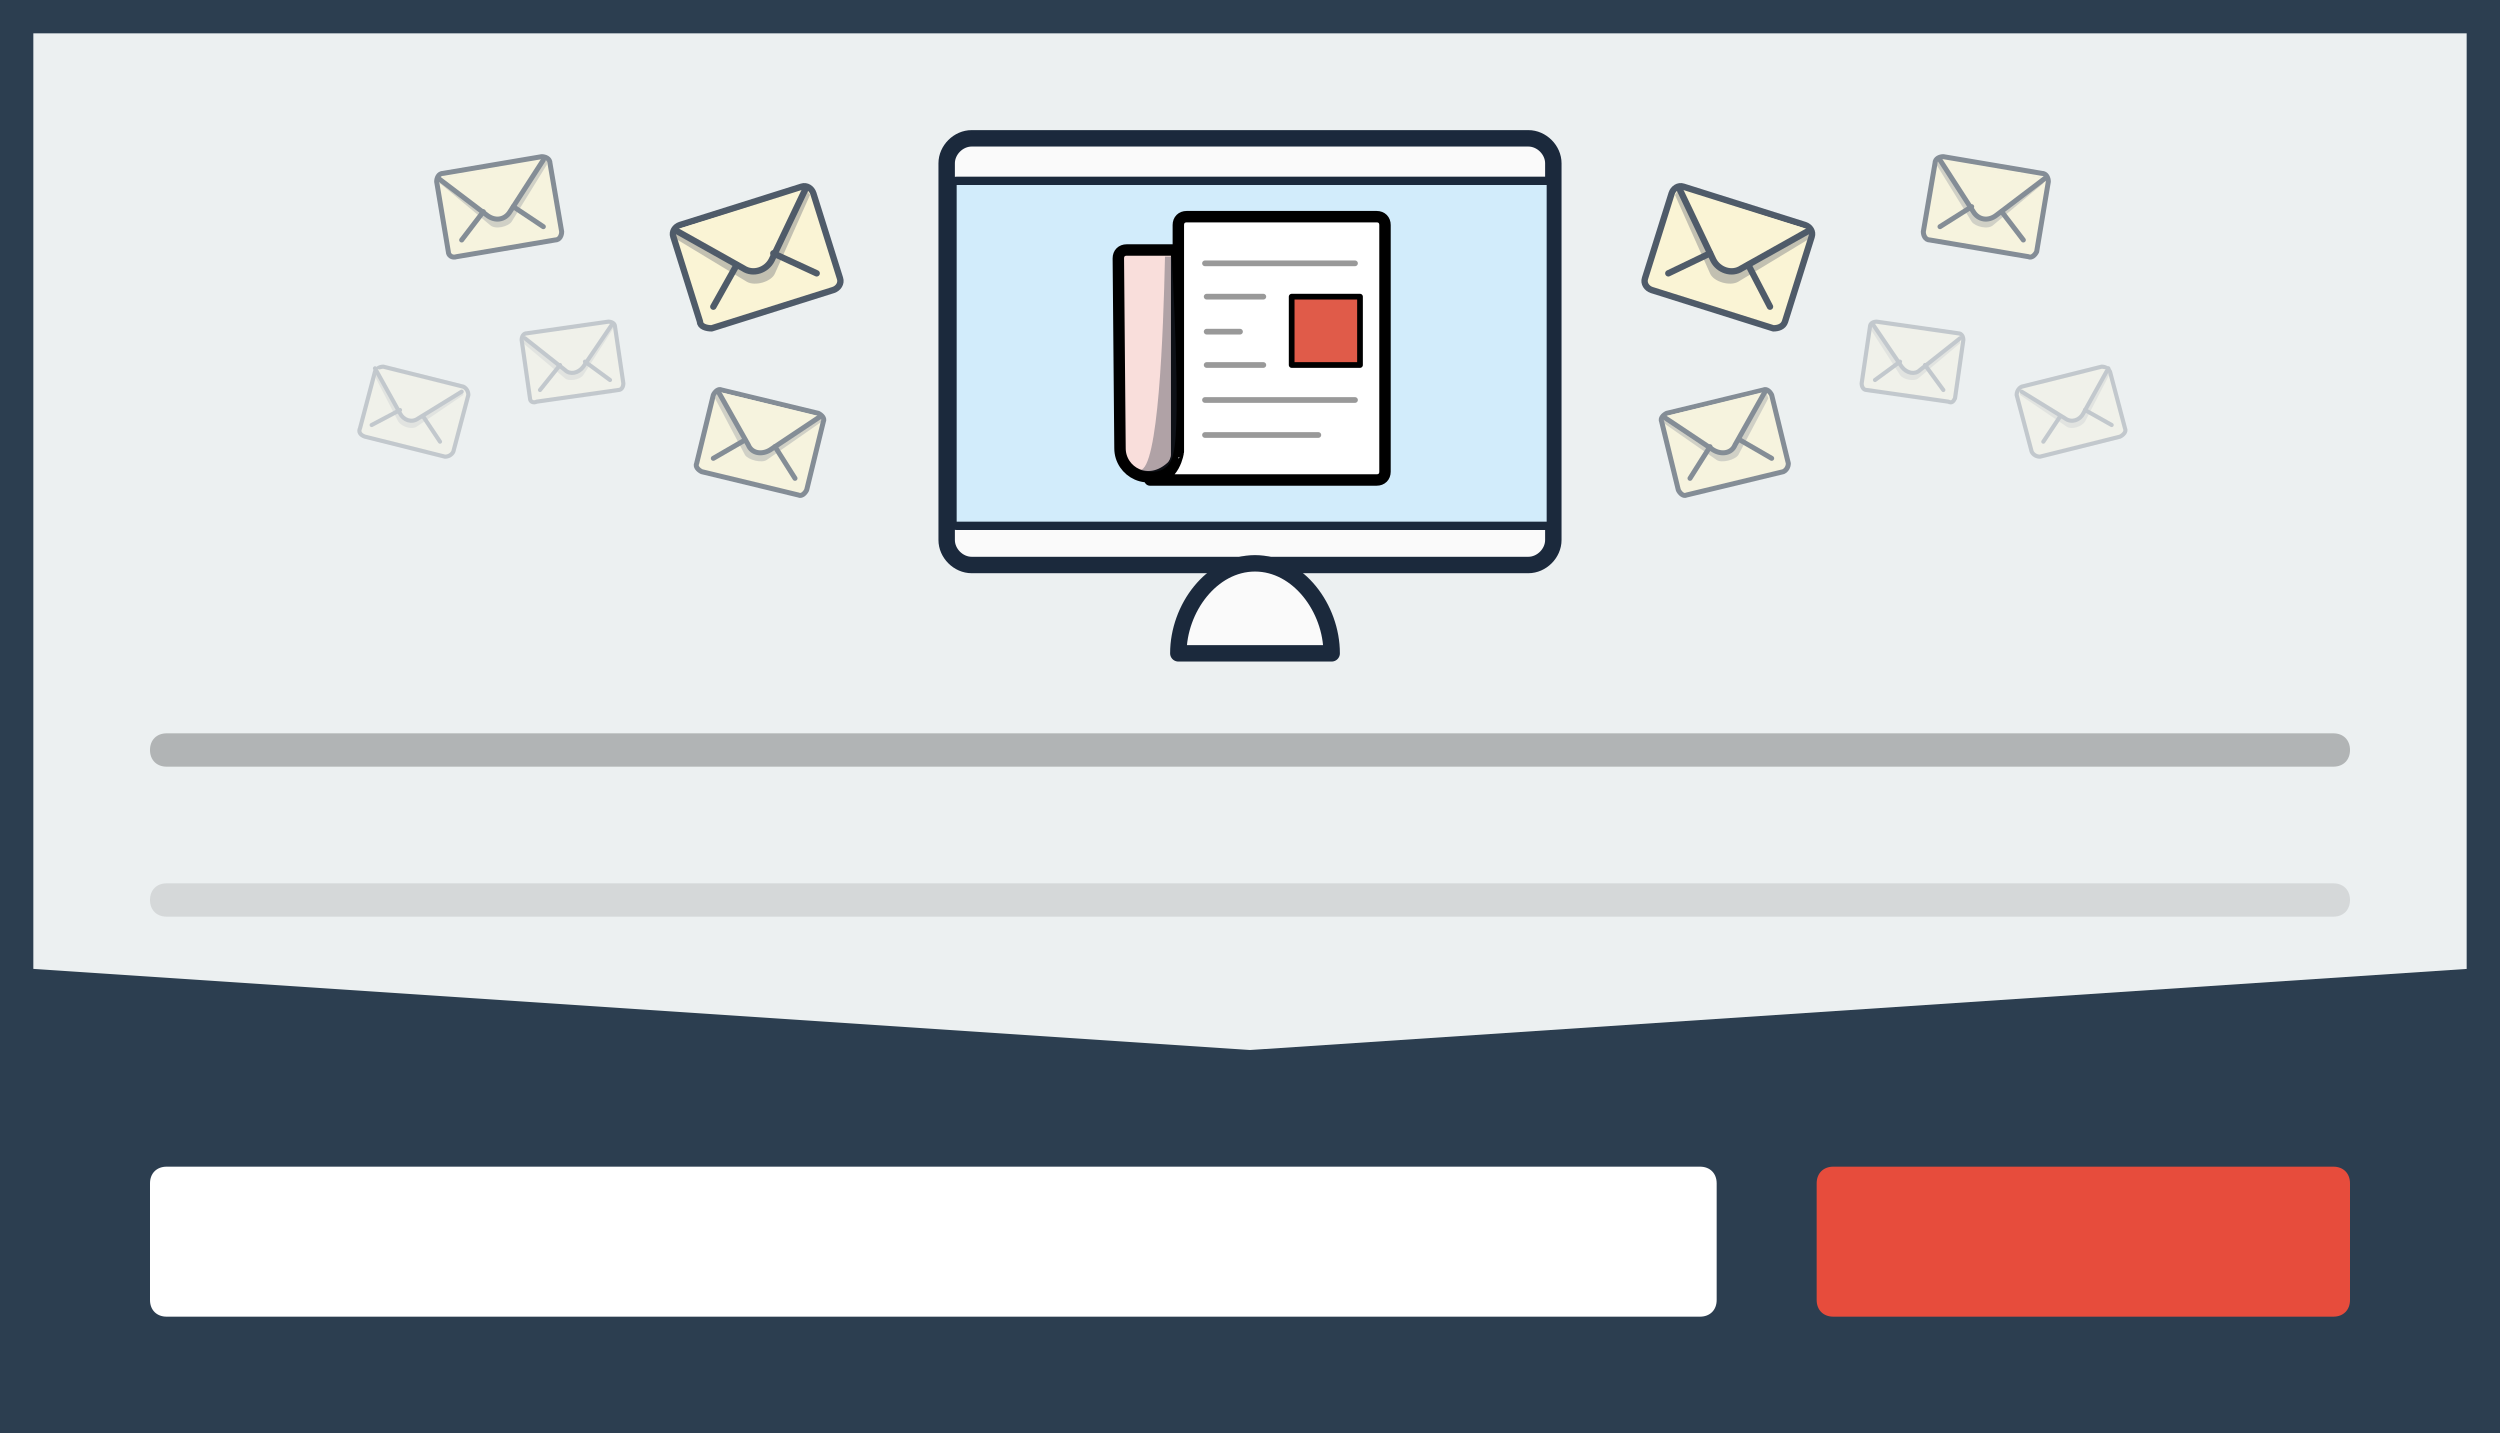 <?xml version="1.0" encoding="utf-8"?>
<!-- Generator: Adobe Illustrator 19.1.0, SVG Export Plug-In . SVG Version: 6.00 Build 0)  -->
<svg version="1.1" id="Layer_1" xmlns="http://www.w3.org/2000/svg" xmlns:xlink="http://www.w3.org/1999/xlink" x="0px" y="0px"
	 viewBox="40 -8 150 86" style="enable-background:new 40 -8 150 86;" xml:space="preserve">
<rect x="40" y="-8" width="150" height="86" fill="#808080" stroke="none"/>
<style type="text/css">
	.st0{fill:#ECF0F1;}
	.st1{fill:#2C3E50;}
	.st2{fill:#FFFFFF;}
	.st3{fill:#E74C3C;}
	.st4{opacity:0.25;enable-background:new    ;}
	.st5{opacity:0.1;enable-background:new    ;}
	.st6{fill:#FAFAFA;stroke:#1B293C;stroke-width:0.986;stroke-linecap:round;stroke-linejoin:round;stroke-miterlimit:10;}
	.st7{fill:#D2ECFB;}
	.st8{fill:#1B293C;}
	.st9{fill:#FAFAFA;stroke:#000000;stroke-width:0.986;stroke-linecap:round;stroke-linejoin:round;stroke-miterlimit:10;}
	.st10{fill:#F9DEDB;stroke:#000000;stroke-width:0.686;stroke-linecap:round;stroke-linejoin:round;stroke-miterlimit:10;}
	.st11{fill:#FFFFFF;stroke:#000000;stroke-width:0.686;stroke-linecap:round;stroke-linejoin:round;stroke-miterlimit:10;}
	.st12{fill:none;stroke:#999999;stroke-width:0.343;stroke-linecap:round;stroke-linejoin:round;stroke-miterlimit:10;}
	.st13{fill:#E05B49;stroke:#000000;stroke-width:0.343;stroke-linecap:round;stroke-linejoin:round;stroke-miterlimit:10;}
	.st14{opacity:0.35;fill:#293342;enable-background:new    ;}
	.st15{opacity:0.75;}
	.st16{fill:#FFF5CC;stroke:#1B293C;stroke-width:0.383;stroke-linecap:round;stroke-linejoin:round;stroke-miterlimit:10;}
	.st17{fill:none;stroke:#1B293C;stroke-width:0.383;stroke-linecap:round;stroke-linejoin:round;stroke-miterlimit:10;}
	.st18{opacity:0.5;}
	.st19{fill:#FFF5CC;stroke:#1B293C;stroke-width:0.3;stroke-linecap:round;stroke-linejoin:round;stroke-miterlimit:10;}
	.st20{fill:none;stroke:#1B293C;stroke-width:0.3;stroke-linecap:round;stroke-linejoin:round;stroke-miterlimit:10;}
	.st21{opacity:0.2;}
	.st22{fill:#FFF5CC;stroke:#1B293C;stroke-width:0.249;stroke-linecap:round;stroke-linejoin:round;stroke-miterlimit:10;}
	.st23{fill:none;stroke:#1B293C;stroke-width:0.249;stroke-linecap:round;stroke-linejoin:round;stroke-miterlimit:10;}
</style>
<rect x="40" y="-8" class="st0" width="150" height="63"/>
<polygon class="st1" points="190,78 40,78 40,50 115,55 190,50 "/>
<path class="st2" d="M142,71H50c-0.6,0-1-0.4-1-1v-7c0-0.6,0.4-1,1-1h92c0.6,0,1,0.4,1,1v7C143,70.6,142.6,71,142,71z"/>
<path class="st3" d="M180,71h-30c-0.6,0-1-0.4-1-1v-7c0-0.6,0.4-1,1-1h30c0.6,0,1,0.4,1,1v7C181,70.6,180.6,71,180,71z"/>
<path class="st1" d="M188-6v82H42V-6H188 M190-8H40v86h150V-8L190-8z"/>
<g id="Layer_2">
</g>
<path class="st4" d="M180,38H50c-0.6,0-1-0.4-1-1l0,0c0-0.6,0.4-1,1-1h130c0.6,0,1,0.4,1,1l0,0C181,37.6,180.6,38,180,38z"/>
<path class="st5" d="M180,47H50c-0.6,0-1-0.4-1-1l0,0c0-0.6,0.4-1,1-1h130c0.6,0,1,0.4,1,1l0,0C181,46.6,180.6,47,180,47z"/>
<path class="st6" d="M133.2,24.4c0,0.8-0.7,1.5-1.5,1.5H98.3c-0.8,0-1.5-0.7-1.5-1.5V1.8c0-0.8,0.7-1.5,1.5-1.5h33.4
	c0.8,0,1.5,0.7,1.5,1.5L133.2,24.4L133.2,24.4z"/>
<g>
	<path class="st7" d="M97.4,23.5c-0.1,0-0.2-0.1-0.2-0.2V3.1c0-0.1,0.1-0.2,0.2-0.2h35.4c0.1,0,0.2,0.1,0.2,0.2v20.2
		c0,0.1-0.1,0.2-0.2,0.2H97.4z"/>
	<path class="st8" d="M132.8,3.1v20.2H97.4V3.1H132.8 M132.8,2.6H97.4c-0.3,0-0.5,0.2-0.5,0.5v20.2c0,0.3,0.2,0.5,0.5,0.5h35.4
		c0.3,0,0.5-0.2,0.5-0.5V3.1C133.3,2.8,133,2.6,132.8,2.6L132.8,2.6z"/>
</g>
<path class="st6" d="M110.7,31.2c0-2.7,2-5.4,4.6-5.4s4.6,2.7,4.6,5.4H110.7z"/>
<path class="st9" d="M115.3,30.3"/>
<path class="st10" d="M107.2,18.9c0,1.4,1.7,2.4,3.1,1.1c0.2-0.2,0.3-0.5,0.3-0.7V7h-3c-0.3,0-0.5,0.2-0.5,0.5L107.2,18.9
	L107.2,18.9z"/>
<path class="st11" d="M109,20.8h13.6c0.3,0,0.5-0.2,0.5-0.5V5.5c0-0.3-0.2-0.5-0.5-0.5h-11.4c-0.3,0-0.5,0.2-0.5,0.5v13.6
	C110.7,19.1,110.5,20.8,109,20.8z"/>
<line class="st12" x1="112.4" y1="9.8" x2="115.8" y2="9.8"/>
<line class="st12" x1="112.3" y1="7.8" x2="121.3" y2="7.8"/>
<line class="st12" x1="112.4" y1="11.9" x2="114.4" y2="11.9"/>
<line class="st12" x1="112.4" y1="13.9" x2="115.8" y2="13.9"/>
<rect x="117.5" y="9.8" class="st13" width="4.1" height="4.1"/>
<line class="st12" x1="112.3" y1="16" x2="121.3" y2="16"/>
<line class="st12" x1="112.3" y1="18.1" x2="119.1" y2="18.1"/>
<path class="st14" d="M110.3,7.4h-0.4c-0.1,4.6-0.4,12.8-1.5,12.8c0,0,1.7,0.6,2-1C110.9,17.4,110.3,7.4,110.3,7.4z"/>
<g class="st15">
	<path class="st16" d="M147.1,11.3l1.6-5.1c0.1-0.3-0.1-0.6-0.4-0.7L141,3.2c-0.3-0.1-0.6,0.1-0.7,0.4l-1.6,5.1
		c-0.1,0.3,0.1,0.6,0.4,0.7l7.3,2.3C146.7,11.7,147,11.6,147.1,11.3z"/>
	<path class="st14" d="M140.5,3.7l2.1,4.7c0.2,0.5,1.2,0.8,1.7,0.5l4.3-2.6l0.1-0.4l-8-2.5L140.5,3.7z"/>
	<path class="st16" d="M140.8,3.4l2,4.2c0.3,0.6,1.1,0.9,1.7,0.5l4.1-2.3"/>
	<line class="st17" x1="142.6" y1="7.2" x2="140.1" y2="8.4"/>
	<line class="st17" x1="144.9" y1="7.9" x2="146.2" y2="10.4"/>
</g>
<g class="st18">
	<path class="st19" d="M147.3,19.8l-1-4.1c-0.1-0.2-0.3-0.4-0.5-0.3l-5.8,1.4c-0.2,0.1-0.4,0.3-0.3,0.5l1,4.1
		c0.1,0.2,0.3,0.4,0.5,0.3l5.8-1.4C147.2,20.2,147.3,20,147.3,19.8z"/>
	<path class="st14" d="M139.7,17.3l3.3,2.3c0.3,0.2,1.1,0,1.3-0.3l1.8-3.4l-0.1-0.3l-6.4,1.5L139.7,17.3z"/>
	<path class="st19" d="M139.8,17l3,2c0.5,0.3,1.1,0.2,1.3-0.3l1.8-3.2"/>
	<line class="st20" x1="142.6" y1="18.8" x2="141.4" y2="20.7"/>
	<line class="st20" x1="144.4" y1="18.4" x2="146.3" y2="19.5"/>
</g>
<g class="st18">
	<path class="st19" d="M162.2,7.1l0.7-4.2c0-0.2-0.1-0.5-0.4-0.5l-5.9-1c-0.2,0-0.5,0.1-0.5,0.4l-0.7,4.1c0,0.2,0.1,0.5,0.4,0.5
		l5.9,1C161.9,7.5,162.1,7.3,162.2,7.1z"/>
	<path class="st14" d="M156.2,1.9l2.1,3.4c0.2,0.3,1,0.5,1.3,0.2l3-2.5V2.7l-6.5-1.1L156.2,1.9z"/>
	<path class="st19" d="M156.4,1.6l2,3.1c0.3,0.5,0.9,0.6,1.4,0.2l2.9-2.2"/>
	<line class="st20" x1="158.3" y1="4.4" x2="156.4" y2="5.6"/>
	<line class="st20" x1="160.1" y1="4.7" x2="161.4" y2="6.4"/>
</g>
<g class="st21">
	<path class="st22" d="M157.3,15.9l0.5-3.5c0-0.2-0.1-0.4-0.3-0.4l-4.9-0.7c-0.2,0-0.4,0.1-0.4,0.3l-0.5,3.4c0,0.2,0.1,0.4,0.3,0.4
		l4.9,0.7C157.1,16.2,157.2,16.1,157.3,15.9z"/>
	<path class="st14" d="M152.2,11.7l1.8,2.8c0.2,0.3,0.9,0.4,1.1,0.2l2.5-2.1v-0.2l-5.4-0.8L152.2,11.7z"/>
	<path class="st22" d="M152.4,11.5l1.7,2.5c0.3,0.4,0.8,0.5,1.1,0.2l2.4-1.9"/>
	<line class="st23" x1="154" y1="13.7" x2="152.5" y2="14.8"/>
	<line class="st23" x1="155.5" y1="13.9" x2="156.6" y2="15.4"/>
</g>
<g class="st21">
	<path class="st22" d="M167.5,17.7l-0.9-3.4c-0.1-0.2-0.3-0.3-0.5-0.3l-4.8,1.2c-0.2,0.1-0.3,0.3-0.3,0.5l0.9,3.4
		c0.1,0.2,0.3,0.3,0.5,0.3l4.8-1.2C167.4,18.1,167.6,17.9,167.5,17.7z"/>
	<path class="st14" d="M161.2,15.7l2.8,1.9c0.3,0.2,0.9,0,1.1-0.3l1.5-2.9l-0.1-0.2l-5.3,1.4V15.7z"/>
	<path class="st22" d="M161.3,15.5l2.6,1.6c0.4,0.3,0.9,0.1,1.1-0.3l1.5-2.7"/>
	<line class="st23" x1="163.6" y1="17" x2="162.6" y2="18.5"/>
	<line class="st23" x1="165.1" y1="16.6" x2="166.7" y2="17.5"/>
</g>
<g class="st15">
	<path class="st16" d="M82,11.3l-1.6-5.1c-0.1-0.3,0.1-0.6,0.4-0.7l7.3-2.3c0.3-0.1,0.6,0.1,0.7,0.4l1.6,5.1C90.5,9,90.3,9.3,90,9.4
		l-7.3,2.3C82.4,11.7,82,11.6,82,11.3z"/>
	<path class="st14" d="M88.6,3.7l-2.1,4.7c-0.2,0.5-1.2,0.8-1.7,0.5l-4.3-2.6l-0.1-0.4l8-2.5L88.6,3.7z"/>
	<path class="st16" d="M88.3,3.4l-2,4.2c-0.3,0.6-1.1,0.9-1.7,0.5l-4.1-2.3"/>
	<line class="st17" x1="86.4" y1="7.2" x2="89" y2="8.4"/>
	<line class="st17" x1="84.2" y1="7.9" x2="82.8" y2="10.4"/>
</g>
<g class="st18">
	<path class="st19" d="M81.8,19.8l1-4.1c0.1-0.2,0.3-0.4,0.5-0.3l5.8,1.4c0.2,0.1,0.4,0.3,0.3,0.5l-1,4.1c-0.1,0.2-0.3,0.4-0.5,0.3
		l-5.8-1.4C81.9,20.2,81.7,20,81.8,19.8z"/>
	<path class="st14" d="M89.3,17.3L86,19.6c-0.3,0.2-1.1,0-1.3-0.3l-1.8-3.4l0.1-0.3l6.4,1.5L89.3,17.3z"/>
	<path class="st19" d="M89.2,17l-3,2c-0.5,0.3-1.1,0.2-1.3-0.3l-1.8-3.2"/>
	<line class="st20" x1="86.5" y1="18.8" x2="87.7" y2="20.7"/>
	<line class="st20" x1="84.7" y1="18.4" x2="82.8" y2="19.5"/>
</g>
<g class="st18">
	<path class="st19" d="M66.9,7.1l-0.7-4.2c0-0.2,0.1-0.5,0.4-0.5l5.9-1c0.2,0,0.5,0.1,0.5,0.4l0.7,4.1c0,0.2-0.1,0.5-0.4,0.5l-5.9,1
		C67.1,7.5,66.9,7.3,66.9,7.1z"/>
	<path class="st14" d="M72.8,1.9l-2.1,3.4c-0.2,0.3-1,0.5-1.3,0.2l-3-2.5V2.7l6.5-1.1L72.8,1.9z"/>
	<path class="st19" d="M72.6,1.6l-2,3.1c-0.3,0.5-0.9,0.6-1.4,0.2l-2.9-2.2"/>
	<line class="st20" x1="70.8" y1="4.4" x2="72.6" y2="5.6"/>
	<line class="st20" x1="69" y1="4.7" x2="67.7" y2="6.4"/>
</g>
<g class="st21">
	<path class="st22" d="M71.8,15.9l-0.5-3.5c0-0.2,0.1-0.4,0.3-0.4l4.9-0.7c0.2,0,0.4,0.1,0.4,0.3l0.5,3.4c0,0.2-0.1,0.4-0.3,0.4
		l-4.9,0.7C72,16.2,71.8,16.1,71.8,15.9z"/>
	<path class="st14" d="M76.8,11.7L75,14.5c-0.2,0.3-0.9,0.4-1.1,0.2l-2.5-2.1v-0.2l5.4-0.8L76.8,11.7L76.8,11.7z"/>
	<path class="st22" d="M76.7,11.5L75,14c-0.3,0.4-0.8,0.5-1.1,0.2l-2.4-1.9"/>
	<line class="st23" x1="75.1" y1="13.7" x2="76.6" y2="14.8"/>
	<line class="st23" x1="73.6" y1="13.9" x2="72.4" y2="15.4"/>
</g>
<g class="st21">
	<path class="st22" d="M61.6,17.7l0.9-3.4c0.1-0.2,0.3-0.3,0.5-0.3l4.8,1.2c0.2,0.1,0.3,0.3,0.3,0.5l-0.9,3.4
		c-0.1,0.2-0.3,0.3-0.5,0.3l-4.8-1.2C61.6,18.1,61.5,17.9,61.6,17.7z"/>
	<path class="st14" d="M67.8,15.7L65,17.6c-0.3,0.2-0.9,0-1.1-0.3l-1.5-2.9l0.1-0.2l5.3,1.4V15.7z"/>
	<path class="st22" d="M67.7,15.5l-2.6,1.6c-0.4,0.3-0.9,0.1-1.1-0.3l-1.5-2.7"/>
	<line class="st23" x1="65.4" y1="17" x2="66.4" y2="18.5"/>
	<line class="st23" x1="64" y1="16.6" x2="62.3" y2="17.5"/>
</g>
</svg>
